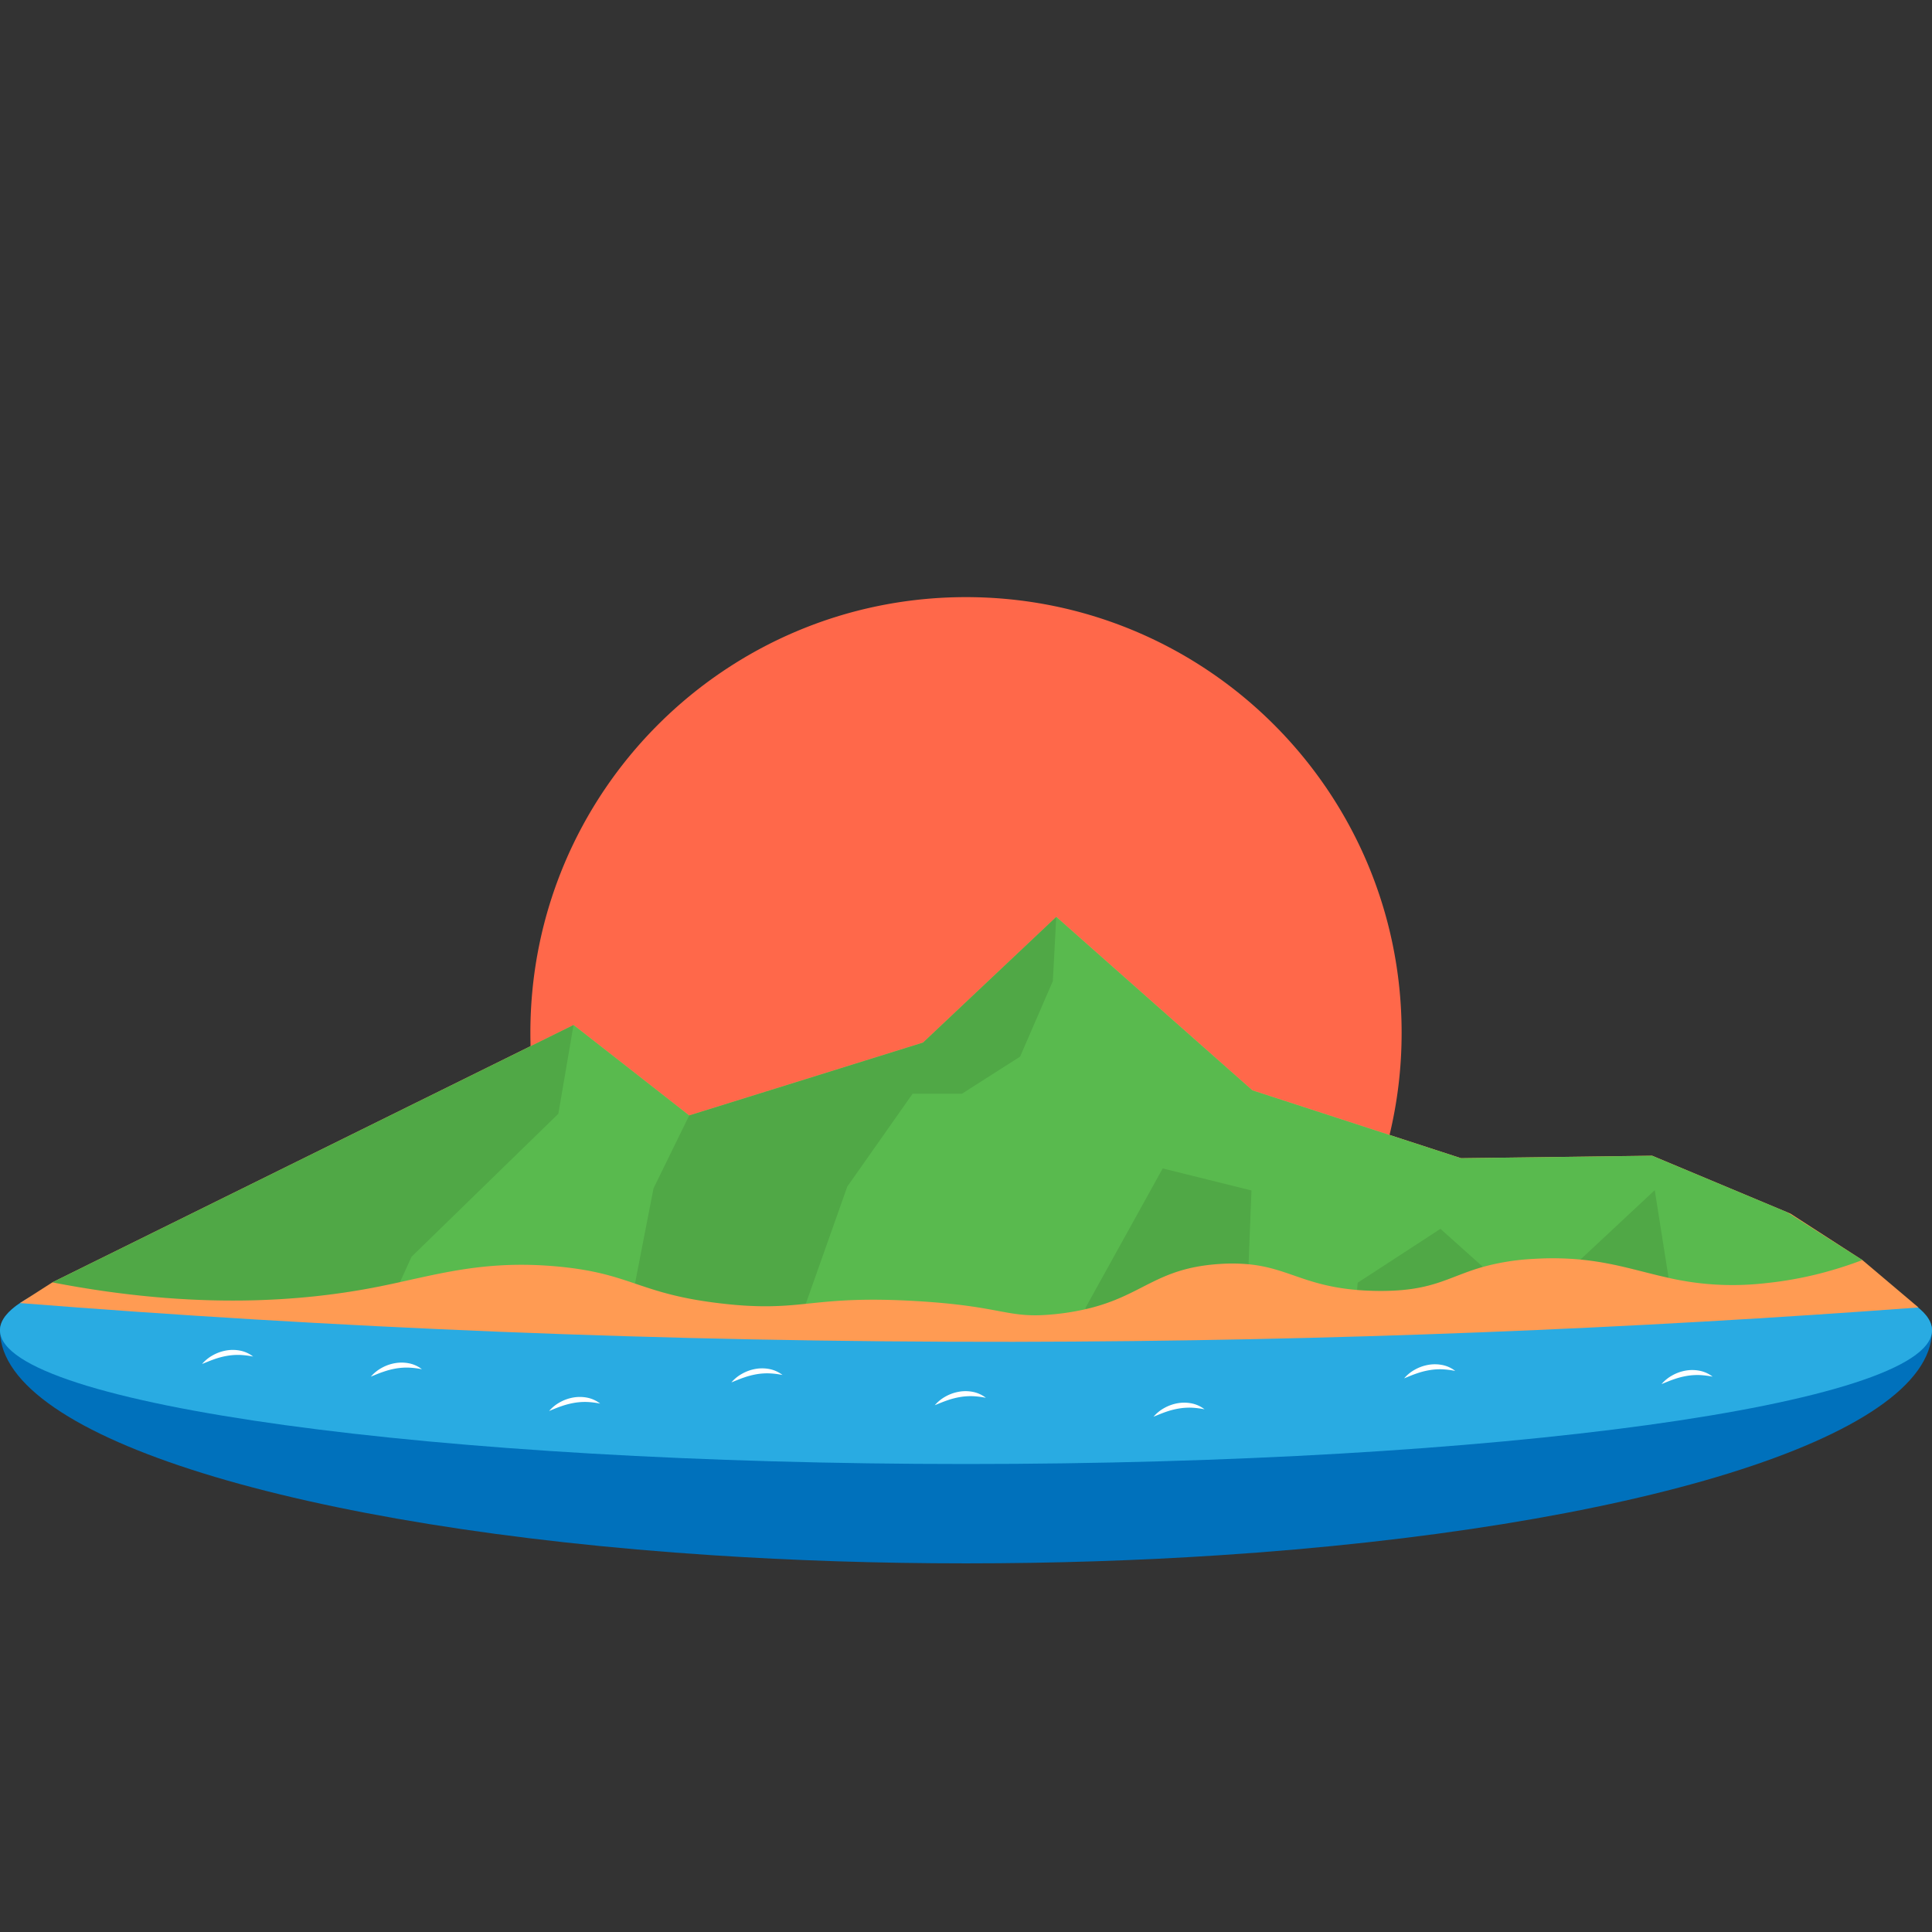 <svg id="Layer_1" data-name="Layer 1" xmlns="http://www.w3.org/2000/svg" viewBox="0 0 1068 1068"><rect x="0" y="0" width="1068" height="1068" fill="#333333" stroke="none"/><defs><style>.cls-1{fill:#ff684a;}.cls-2{fill:#0071bc;}.cls-3{fill:#29abe2;}.cls-4{fill:#ff9b53;}.cls-5{fill:#59ba4e;}.cls-6{opacity:0.1;}.cls-7{fill:#fff;}</style></defs><path class="cls-1" d="M774.81,570.91A240.37,240.37,0,0,1,674.14,766.76C629.48,768.23,582.49,769,534,769s-95.48-.78-140.14-2.25A240.37,240.37,0,0,1,293.19,570.91c0-133,107.81-240.82,240.81-240.82S774.81,437.91,774.81,570.91Z"/><path class="cls-2" d="M1068,735.37c0,.16,0,.34,0,.5-.89,59.25-167.52,109.06-393.85,123.86-44.66,2.93-91.65,4.49-140.14,4.49s-95.48-1.56-140.14-4.49C167.53,844.93.9,795.12,0,735.87c0-.16,0-.34,0-.5s0-.32,0-.48c1.37-29.8,130.17-55.42,314.78-66.93,66.88-4.19,141.08-6.51,219.21-6.51s152.33,2.32,219.21,6.51c184.61,11.51,313.41,37.13,314.78,66.93C1068,735.05,1068,735.23,1068,735.37Z"/><path class="cls-3" d="M1068,735.38c0,.15,0,.32,0,.48-1.86,40.59-240.22,73.44-534,73.44S1.87,776.45,0,735.86c0-.16,0-.33,0-.48s0-.33,0-.49c1.86-40.59,240.21-73.43,534-73.43s532.13,32.84,534,73.43C1068,735.05,1068,735.22,1068,735.38Z"/><path class="cls-4" d="M11.07,720.33l17.87-11.45L317.05,566.57l63.93,50,129.26-40.29,73.67-69.49,108.4,95.91,115.35,37.54,105.63-1.38,76.44,32,39.77,25.68,31,26.21c-156,11.64-323.18,18.73-500.26,19C364.77,742,181.18,733.81,11.07,720.33Z"/><path class="cls-5" d="M1029.5,696.55a218.55,218.55,0,0,1-26,8.08,205,205,0,0,1-26.37,4.58c-.2,0-.42.06-.68.07s-.56.08-.86.1l-1,.11-1.17.11a158.47,158.47,0,0,1-51-3.2c-16-3.51-30-8.34-48.74-10.12a166.05,166.05,0,0,0-25.76-.38,130,130,0,0,0-28.48,4.53c-19.5,5.55-27.69,13.76-59.22,13.16-3.58-.07-6.9-.24-10-.5-28.85-2.4-38.25-12.09-60-14.21a99.07,99.07,0,0,0-16-.17c-35.48,2.3-42.23,17.62-73.89,24.95a136,136,0,0,1-15.59,2.64c-.93.11-1.82.2-2.68.27-25.61,2.47-27-4.51-75.85-7.36-59-3.42-62.1,6.48-106.81,1.41-46.46-5.24-49.87-16.7-91.24-20.51-42.19-3.91-68.76,5.23-99.75,11.3-40,7.85-99.52,13-179.49-2.53L242.66,603.32q37.18-18.35,74.39-36.74,32,25,63.92,50,64.65-20.13,129.26-40.28l73.67-69.5q54.2,48,108.42,95.92l115.34,37.54L913.3,638.9l37.28,15.59,37.29,15.6Z"/><path class="cls-6" d="M317.05,566.58q-4.21,24.54-8.4,49.11l-81.12,79q-3.19,7-6.42,14.07c-4.18.91-8.4,1.82-12.68,2.66-40,7.85-99.52,13-179.49-2.53L242.66,603.32Q279.84,585,317.05,566.58Z"/><path class="cls-6" d="M583.9,506.83,582,542.37,563.9,584.11q-16.11,10.26-32.18,20.52H504.47q-18,25.62-36.08,51.28l-22.95,64.82a187.5,187.5,0,0,1-46-.11c-23.8-2.68-36.3-7-48.41-11.09q5.1-26.29,10.22-52.57Q371.1,636.8,381,616.61q64.65-20.13,129.26-40.28Z"/><path class="cls-6" d="M691.81,658.08q-.81,20.4-1.6,40.8a99.07,99.07,0,0,0-16-.17c-35.48,2.3-42.23,17.62-73.89,24.95-.09-.22-.18-.45-.28-.67l42.7-77.09Q667.28,652,691.81,658.08Z"/><path class="cls-6" d="M819.56,700.17c-.06.09-.09.17-.15.26-19.5,5.55-27.69,13.76-59.22,13.16-3.58-.07-6.9-.24-10-.5.1-1.34.21-2.69.32-4l45.76-29.8Q807.9,689.73,819.56,700.17Z"/><path class="cls-6" d="M922.39,706.4c-16-3.51-30-8.34-48.74-10.12q20.55-19.21,41.09-38.38Q918.59,682.13,922.39,706.4Z"/><path class="cls-7" d="M111.7,754a21.47,21.47,0,0,1,6-4.85,23.49,23.49,0,0,1,7.37-2.61,21,21,0,0,1,7.87.12,17,17,0,0,1,7,3.24,46.68,46.68,0,0,0-7.33-.9,35.33,35.33,0,0,0-7.06.5,43,43,0,0,0-6.92,1.8C116.34,752.09,114.09,753.06,111.7,754Z"/><path class="cls-7" d="M303.54,780a21.61,21.61,0,0,1,6-4.85,23.49,23.49,0,0,1,7.37-2.61,21,21,0,0,1,7.87.12,17,17,0,0,1,7,3.24,46.54,46.54,0,0,0-7.33-.9,35.44,35.44,0,0,0-7.06.5,43,43,0,0,0-6.92,1.8C308.18,778.05,305.93,779,303.54,780Z"/><path class="cls-7" d="M776.21,761.94a21.47,21.47,0,0,1,6-4.85,23.49,23.49,0,0,1,7.37-2.61,21,21,0,0,1,7.87.12,16.87,16.87,0,0,1,7,3.24,46.42,46.42,0,0,0-7.32-.9,35.49,35.49,0,0,0-7.07.5,43.14,43.14,0,0,0-6.91,1.8C780.85,760,778.59,761,776.21,761.94Z"/><path class="cls-7" d="M516.75,776.8a21.61,21.61,0,0,1,6-4.85,23.49,23.49,0,0,1,7.37-2.61,21,21,0,0,1,7.87.12,17,17,0,0,1,7,3.24,46.68,46.68,0,0,0-7.33-.9,35.33,35.33,0,0,0-7.06.5,43,43,0,0,0-6.92,1.8C521.39,774.87,519.14,775.84,516.75,776.8Z"/><path class="cls-7" d="M205,761a21.58,21.58,0,0,1,6-4.84,23.24,23.24,0,0,1,7.37-2.61,21,21,0,0,1,7.87.12,16.89,16.89,0,0,1,7,3.23,46.52,46.52,0,0,0-7.32-.89,36.24,36.24,0,0,0-7.07.49,43.69,43.69,0,0,0-6.91,1.81C209.6,759.07,207.35,760.05,205,761Z"/><path class="cls-7" d="M918.49,765.12a21.61,21.61,0,0,1,6-4.85,23.49,23.49,0,0,1,7.37-2.61,21,21,0,0,1,7.87.12,17,17,0,0,1,7,3.23,47.7,47.7,0,0,0-7.33-.89,35.44,35.44,0,0,0-7.06.5,42.6,42.6,0,0,0-6.91,1.8C923.13,763.19,920.88,764.16,918.49,765.12Z"/><path class="cls-7" d="M404.32,764.18a21.44,21.44,0,0,1,6-4.84,23.24,23.24,0,0,1,7.37-2.61,21,21,0,0,1,7.87.12,17,17,0,0,1,7,3.23,46.64,46.64,0,0,0-7.33-.89,35.33,35.33,0,0,0-7.06.49,44.09,44.09,0,0,0-6.92,1.81C409,762.25,406.71,763.23,404.32,764.18Z"/><path class="cls-7" d="M637.66,783.16a21.61,21.61,0,0,1,6-4.85A23.49,23.49,0,0,1,651,775.7a21,21,0,0,1,7.87.12,17,17,0,0,1,7,3.24,46.54,46.54,0,0,0-7.33-.9,35.44,35.44,0,0,0-7.06.5,43,43,0,0,0-6.92,1.8C642.3,781.23,640.05,782.2,637.66,783.16Z"/></svg>